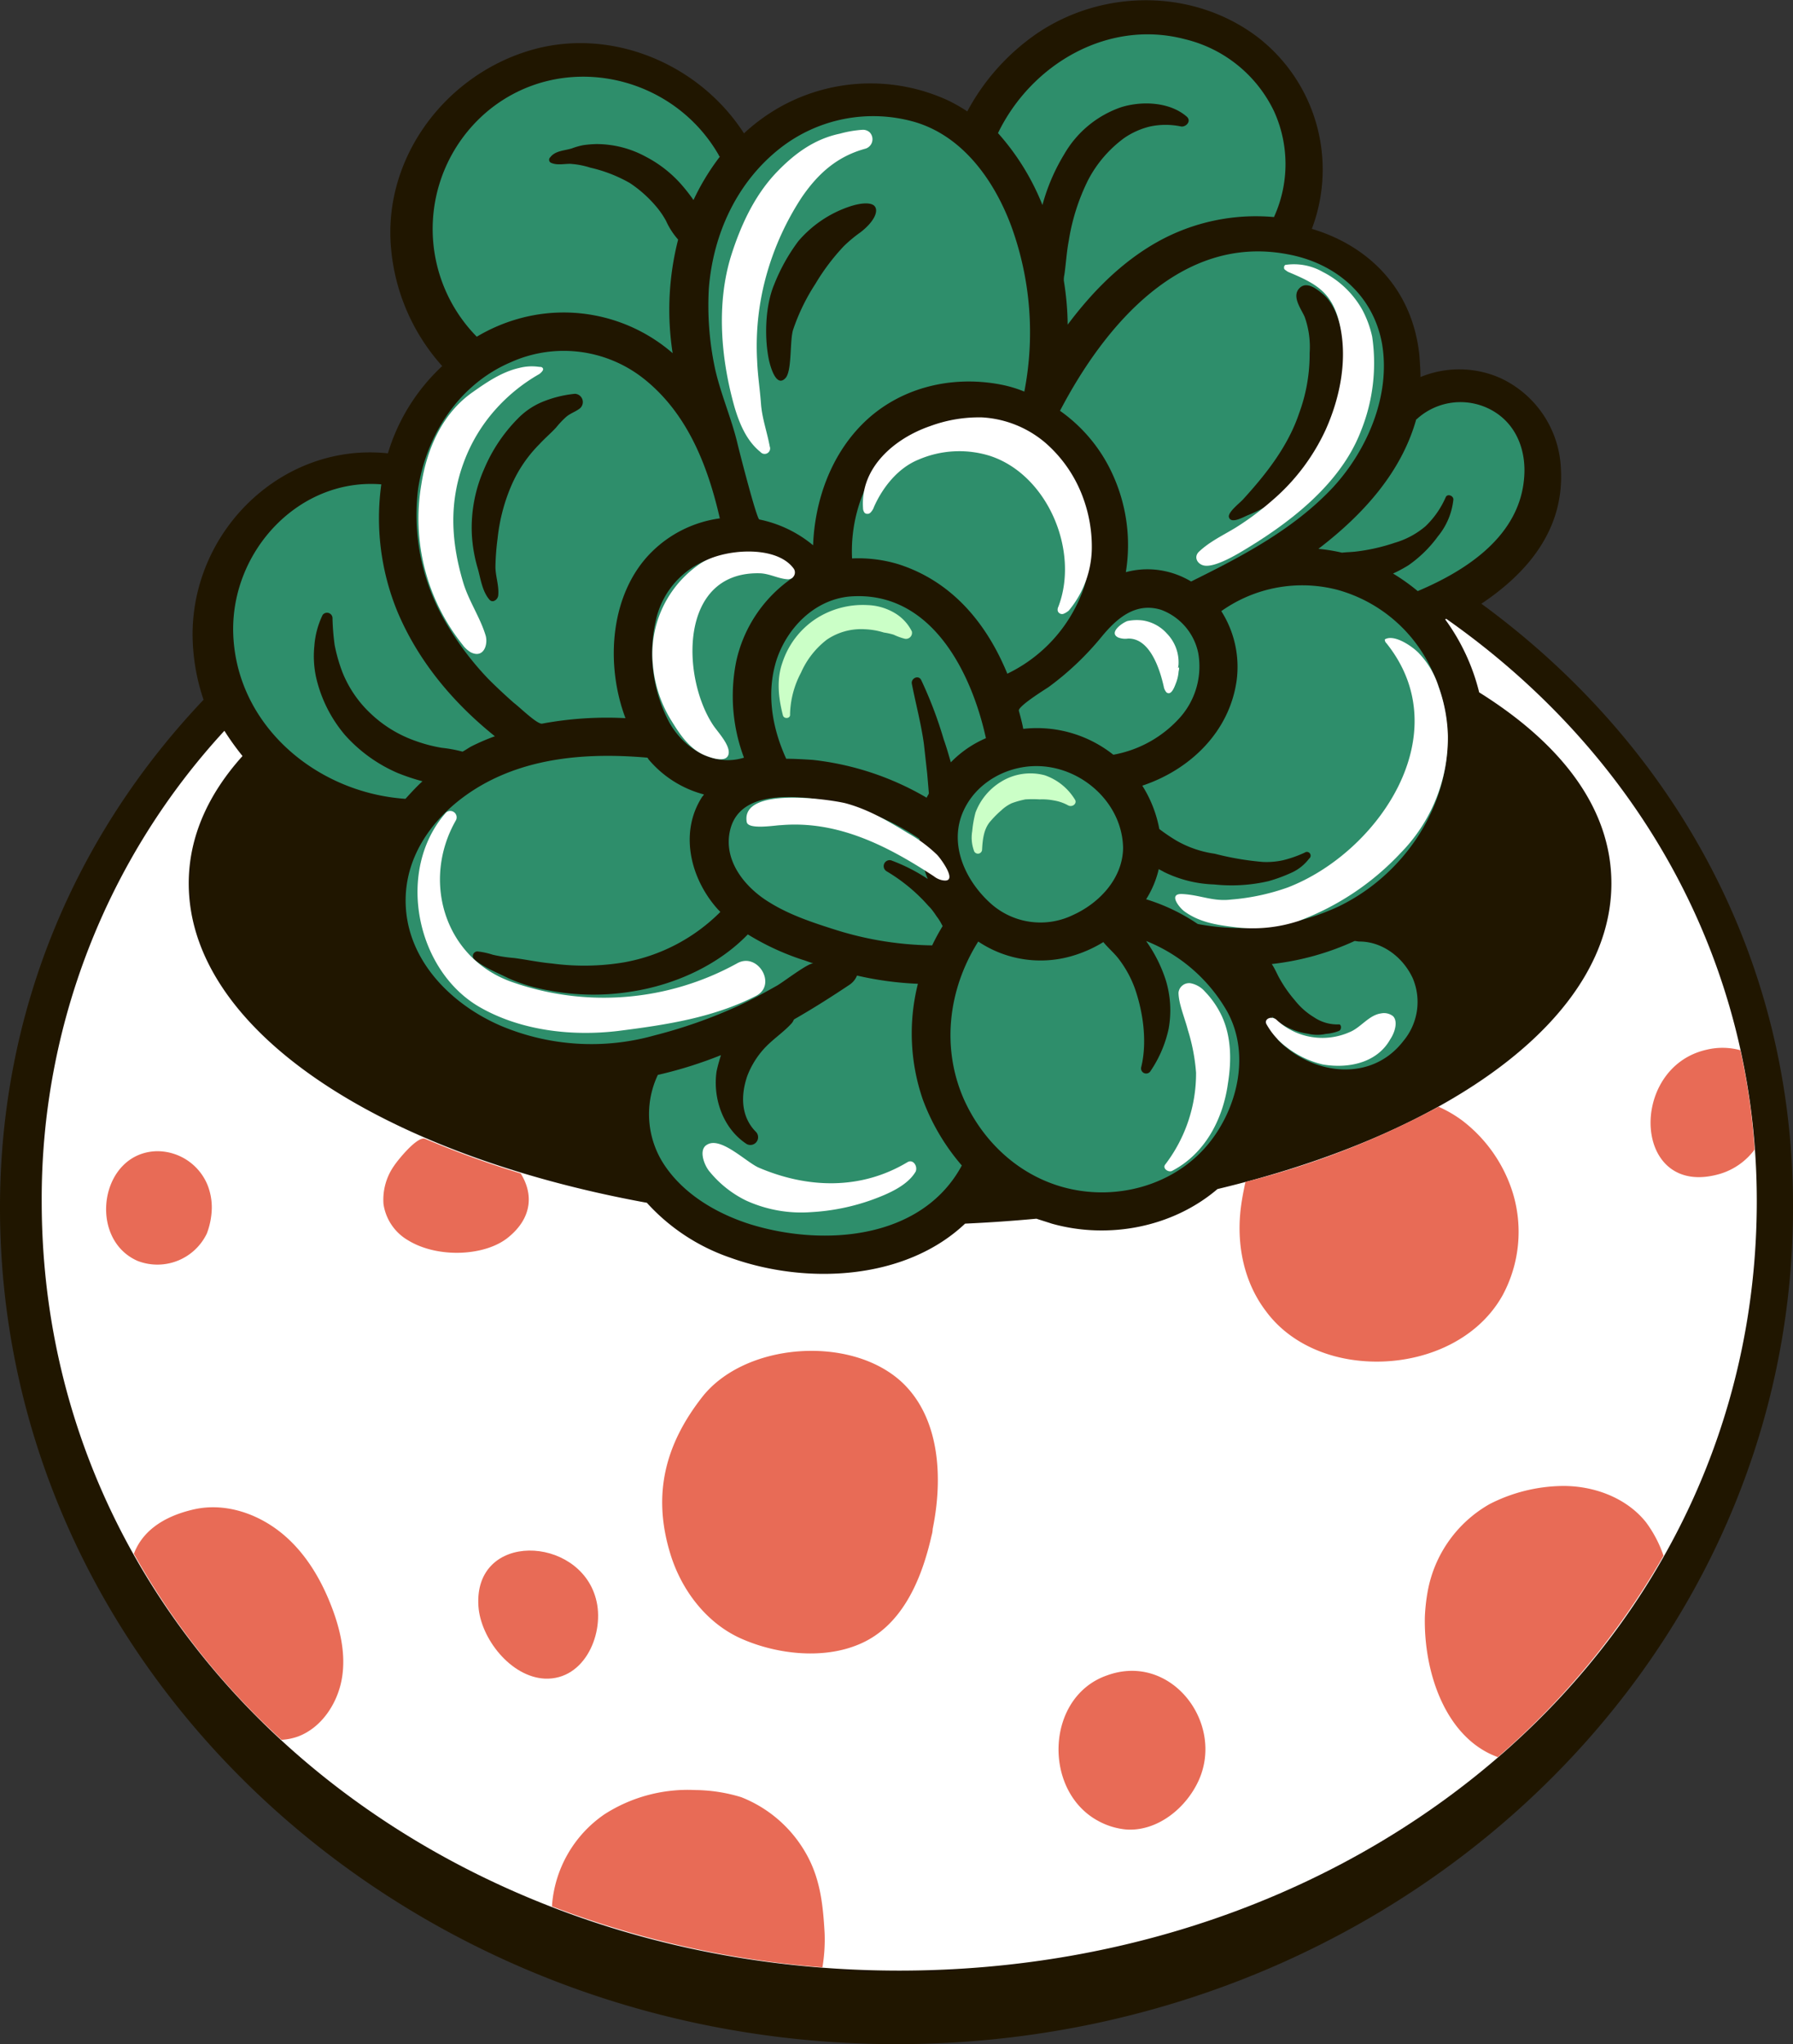 <svg xmlns="http://www.w3.org/2000/svg" viewBox="0 0 326.8 372.45"><rect x="0" y="0" width="326.8" height="372.45" fill="#333333" stroke="none"/><defs><style>.cls-1{fill:#201600;}.cls-2{fill:#2e8e6b;}.cls-3{fill:#fff;}.cls-4{fill:#e86b56;}.cls-5{fill:#cbffc7;}</style></defs><g id="Layer_2" data-name="Layer 2"><g id="Слой_1" data-name="Слой 1"><path class="cls-1" d="M270,110c8.4-5.6,15.1-13.5,14.5-24.5a19.06,19.06,0,0,0-11-16.6,18.53,18.53,0,0,0-14.6-.2c0-1.3-.1-2.6-.2-4-1.3-12.3-9.5-20-19.6-23a30.48,30.48,0,0,0-9.7-34.8c-11.7-9-28.3-9-40.4-.8a40.27,40.27,0,0,0-12.7,14.2,29.13,29.13,0,0,0-3.5-2,33.8,33.8,0,0,0-29.9.8,34.53,34.53,0,0,0-7.3,5.2c-8.3-12.9-24.8-19.7-39.7-14.9-15.3,4.9-26.2,19.9-24.6,36.1a36.91,36.91,0,0,0,9.3,21.2,35.76,35.76,0,0,0-9.9,15.9c-18.9-2-35.4,13.6-35.6,32.7a37.6,37.6,0,0,0,2,12.2C13.8,152.05,0,184.05,0,220.05c0,84,73.3,152.4,163.4,152.4s163.4-68.4,163.4-152.4C326.9,174.75,305.2,135.75,270,110Z"/><path class="cls-2" d="M118,138.05c-10.3-.9-21.1-.2-30.2,5-8.2,4.7-14.6,12.8-13.8,22.7s8.7,17.5,17.4,21.2a42.48,42.48,0,0,0,27.9,1.7,90.17,90.17,0,0,0,15.1-5.3c2.4-1.1,4.8-2.4,7.1-3.7,1-.5,6-4.4,6.8-4.1-.7-.2-1.4-.5-2.1-.7a46.79,46.79,0,0,1-9.9-4.6c-5.5,5.7-13.4,9.2-21.1,10.4a43.1,43.1,0,0,1-15.2-.2,30.77,30.77,0,0,1-7.3-2.2c-2-1-4.6-2-6.3-3.5a.84.84,0,0,1,.6-1.4,14,14,0,0,1,2.8.6,26.29,26.29,0,0,0,3.9.6c2.3.3,4.6.8,6.9,1a44.21,44.21,0,0,0,13.1-.2,33,33,0,0,0,17.6-9.2l-.4-.4c-5-5.5-7.2-14-2.9-20.6a1.38,1.38,0,0,0,.3-.4,19.76,19.76,0,0,1-10.1-6.4A1.44,1.44,0,0,0,118,138.05Z"/><path class="cls-2" d="M162.4,156.75a32.46,32.46,0,0,1,6.7,3.4,20.26,20.26,0,0,1-1.5-7.3,44.72,44.72,0,0,0-20.9-7.5c-5.1-.4-12.1-.2-13.6,5.8-1.4,5.6,2.7,10.6,7.2,13.3,3.7,2.3,8,3.7,12.1,5a61,61,0,0,0,17.5,2.8,39,39,0,0,1,1.9-3.5.35.35,0,0,0-.1-.2,8.64,8.64,0,0,0-1-1.6,14.31,14.31,0,0,0-1.1-1.5c-.5-.5-1-1.1-1.5-1.6a31.78,31.78,0,0,0-6.5-5.1A1.09,1.09,0,0,1,162.4,156.75Z"/><path class="cls-2" d="M141.6,120.05c-2,6.1-.9,12.5,1.7,18.2,1.6,0,3.2.1,4.8.2a52.24,52.24,0,0,1,20.8,6.9c.1-.3.3-.5.4-.8L169,141l-.6-5.4c-.5-3.7-1.5-7.4-2.2-11-.2-1,1.2-1.7,1.7-.7a74.69,74.69,0,0,1,4.1,10.8c.5,1.4.9,2.8,1.3,4.2a19.81,19.81,0,0,1,6.4-4.4c-2.7-12.3-10.2-27.1-25-25.8C148.5,109.35,143.6,114.25,141.6,120.05Z"/><path class="cls-2" d="M131,101.35a15.39,15.39,0,0,0-11.4,11.4,27,27,0,0,0,2.4,18.9c2.7,4.8,8.1,8.1,13.6,6.4a31.91,31.91,0,0,1-1.4-17.6,24.85,24.85,0,0,1,10.3-15.2A14.93,14.93,0,0,0,131,101.35Z"/><path class="cls-2" d="M177.7,76.55a20.27,20.27,0,0,0-17.9,8.6,28,28,0,0,0-4.5,16.6,25.13,25.13,0,0,1,8.6,1.1c9.8,3.2,16,10.9,19.7,19.9a27.25,27.25,0,0,0,14-15.8C201.9,93.25,192.8,77.25,177.7,76.55Z"/><path class="cls-2" d="M261.4,123.05a26.79,26.79,0,0,0-17.7-15.6,25.49,25.49,0,0,0-21.1,3.9,18.91,18.91,0,0,1,2.8,12.6c-1.3,9.4-8.5,16.3-17.2,19.2a22.49,22.49,0,0,1,3.1,7.9,33.68,33.68,0,0,0,3.1,2.1,19.42,19.42,0,0,0,7,2.4,52.21,52.21,0,0,0,8.8,1.5,14.21,14.21,0,0,0,3.6-.3,21.19,21.19,0,0,0,4-1.4.68.68,0,0,1,.8,1.1,8.32,8.32,0,0,1-3.3,2.6,28.64,28.64,0,0,1-4.1,1.5,29.91,29.91,0,0,1-9.9.6,22.32,22.32,0,0,1-9.2-2.3c-.3-.2-.6-.3-.9-.5a17.83,17.83,0,0,1-2.3,5.5,35.29,35.29,0,0,1,9.4,4.5,42.08,42.08,0,0,0,25.7-3.2C259.3,157.75,268.5,139.45,261.4,123.05Z"/><path class="cls-2" d="M218.4,119a10.7,10.7,0,0,0-6.8-7.9c-4.6-1.4-8,1.5-10.8,4.9a52.89,52.89,0,0,1-9.7,9.2c-.6.4-5.6,3.5-5.4,4.3.3,1.1.6,2.2.8,3.3a22.4,22.4,0,0,1,16.4,4.7h.1a21.37,21.37,0,0,0,12.1-6.8A14,14,0,0,0,218.4,119Z"/><path class="cls-2" d="M240.3,100a32.09,32.09,0,0,1,4.3.7c.8-.1,1.7-.1,2.5-.2a34.73,34.73,0,0,0,7.1-1.6,15.21,15.21,0,0,0,5.6-3,16.35,16.35,0,0,0,3.7-5.3c.3-.7,1.4-.3,1.4.4a12.55,12.55,0,0,1-2.8,6.7,22.65,22.65,0,0,1-5.4,5.3,24.87,24.87,0,0,1-2.8,1.5,36.49,36.49,0,0,1,4.5,3.2c9-3.8,18.6-10.1,19.4-20.7.4-4.9-1.4-9.7-5.8-12.2a11.79,11.79,0,0,0-13.7,1.5c-.1.1-.2.1-.2.2C255.4,86,248.6,93.65,240.3,100Z"/><path class="cls-2" d="M244,187.85a7.37,7.37,0,0,1-1.4.4c-.4.1-.9.1-1.3.2a7.15,7.15,0,0,1-2.9-.1,12.32,12.32,0,0,1-5.3-2.1,6.89,6.89,0,0,1-1.3-1.1c0,.1.1.1.1.2a18.9,18.9,0,0,1,1,4.1c6.2,6.4,17,7.9,22.9.2a11.08,11.08,0,0,0,1.7-11.4c-1.8-3.9-5.6-6.7-9.7-6.7-.3,0-.7-.1-.9-.1a49.19,49.19,0,0,1-15.1,4.2c.6.9,1,1.9,1.4,2.6a23.71,23.71,0,0,0,2.8,4,13,13,0,0,0,3.5,3.1,7.58,7.58,0,0,0,4.5,1.3C244.5,186.55,244.6,187.65,244,187.85Z"/><path class="cls-2" d="M190.3,139.65c-6.3-.6-12.9,2.9-15.1,9.1-2,5.8,1,11.9,5.3,15.8a13.58,13.58,0,0,0,15,2.2c4.9-2.2,9.1-6.7,9.2-12.2C204.6,146.75,197.9,140.35,190.3,139.65Z"/><path class="cls-2" d="M94.6,58.05a30.31,30.31,0,0,1,28,6.3,51.54,51.54,0,0,1,1-20.7h0a13.25,13.25,0,0,1-2.2-3.4,15.64,15.64,0,0,0-1.7-2.5,22.73,22.73,0,0,0-4.9-4.4,26.28,26.28,0,0,0-7.2-2.8,15.14,15.14,0,0,0-3.7-.7c-1.2,0-2.4.3-3.5-.2a.61.61,0,0,1-.1-1c.9-1.2,2.6-1.2,3.9-1.6a12.88,12.88,0,0,1,2.1-.6,19.42,19.42,0,0,1,2.4-.2,18.82,18.82,0,0,1,9,2.3,22.37,22.37,0,0,1,6.6,5.2,31.75,31.75,0,0,1,2.1,2.7,42.73,42.73,0,0,1,4.8-7.9c-.1-.1-.2-.2-.2-.3-8.5-14.8-28.6-19.1-42-8.1a28,28,0,0,0-2.1,41.2A31.38,31.38,0,0,1,94.6,58.05Z"/><path class="cls-2" d="M136.7,223.05c13.2,4.1,31.1,2.9,38.5-10.5,0-.1.1-.1.1-.2a39.27,39.27,0,0,1-7.1-12,37,37,0,0,1-.9-21.1,60.41,60.41,0,0,1-11.1-1.5,3.66,3.66,0,0,1-1.4,1.7c-3.3,2.2-6.6,4.3-10.1,6.3a2.36,2.36,0,0,1-.6.9c-1.5,1.6-3.4,2.8-5,4.6a15.8,15.8,0,0,0-2.9,4.8c-1.2,3.5-1.2,7.4,1.6,10.2a1.41,1.41,0,0,1-1.7,2.2c-4.3-2.8-6.2-8.3-5.5-13.2.2-1,.5-2,.8-3a76.66,76.66,0,0,1-11.5,3.6,16.74,16.74,0,0,0,.8,15.8C124.2,217.35,130.4,221.05,136.7,223.05Z"/><path class="cls-2" d="M98.8,131.85a64.47,64.47,0,0,1,15.2-1c-3.8-10.1-2.7-22.9,4.8-30.3a21.77,21.77,0,0,1,12.4-6.1c-2.2-9.6-5.9-19.1-13.8-25.4A23.51,23.51,0,0,0,93.1,66c-9.4,4-15.4,13.2-16.9,23.1a38.62,38.62,0,0,0,5.1,24.4,54.63,54.63,0,0,0,7.7,10.2c1.5,1.5,3.1,3,4.7,4.4C94.6,128.75,97.9,132,98.8,131.85Zm-8-23.3c-.1.7-1,1.4-1.6.7-1.3-1.5-1.6-3.8-2.1-5.6a26.84,26.84,0,0,1-1.1-6.3,26.41,26.41,0,0,1,2.2-11.8,29.14,29.14,0,0,1,6.2-9.3,13.44,13.44,0,0,1,4.9-3.2,21,21,0,0,1,5.5-1.3,1.51,1.51,0,0,1,.7,2.8c-.7.5-1.6.8-2.3,1.4a16.18,16.18,0,0,0-1.8,1.9c-1,1.1-2.1,2-3.1,3.1a24.33,24.33,0,0,0-5,7.3,33,33,0,0,0-2.6,9.8,45.5,45.5,0,0,0-.4,5.2C90.3,105,91,106.75,90.8,108.55Z"/><path class="cls-3" d="M263.6,112.75c-.1,0-.1.1-.2.1a37.72,37.72,0,0,1,6.2,13.3c15.2,9.5,24.1,21.3,24.1,34.8,0,24.4-29.2,45.5-71.8,55.7-8.2,7-19.9,9.2-30.2,6.3-.9-.3-1.9-.6-2.8-.9-4.3.4-8.6.7-13,.9-10.9,10.3-28.9,11.2-42.8,6.2a36.43,36.43,0,0,1-15.2-10c-48.8-8.9-83.5-31.6-83.5-58.2,0-8.4,3.5-16.2,9.8-23.2a48.43,48.43,0,0,1-3.3-4.6,125.8,125.8,0,0,0-33.3,85.7c0,80.2,70.1,140.2,156.3,140.2s156.3-60,156.3-140.2C320.2,175,298.5,137.25,263.6,112.75Z"/><path class="cls-2" d="M73.9,145.55c1-1.1,2-2.2,3.1-3.2a39.56,39.56,0,0,1-4.5-1.5,27.4,27.4,0,0,1-9.6-6.9,24.71,24.71,0,0,1-5.3-10.6,18.24,18.24,0,0,1-.3-5.7,15.53,15.53,0,0,1,1.5-5.6,1,1,0,0,1,1.8.5,42.1,42.1,0,0,0,.4,5,30.06,30.06,0,0,0,1.4,4.9,21,21,0,0,0,5.2,7.6,22.75,22.75,0,0,0,8,4.9,27.2,27.2,0,0,0,4.9,1.3,25.34,25.34,0,0,1,3.8.7c.6-.3,1.1-.7,1.7-1a37.89,37.89,0,0,1,4.2-1.8c-7.6-6.1-14-13.7-17.8-22.8a44.78,44.78,0,0,1-2.9-23.1c-14.9-1.2-27.3,12-27,26.9C42.9,132.05,57.6,144.45,73.9,145.55Z"/><path class="cls-2" d="M196.2,216.85c9.1,1.6,18.8-1.6,24.5-9,5-6.5,7.1-16,3-23.5a29.65,29.65,0,0,0-14.8-12.9c.1.1.1.2.2.3a26.08,26.08,0,0,1,3.4,6.9,18.79,18.79,0,0,1,.5,8.8,21.93,21.93,0,0,1-3.3,7.7.93.93,0,0,1-1.7-.7c1.1-4.5.4-9.8-1.1-14.2a20,20,0,0,0-2.9-5.4c-.8-1.1-2-2.1-2.9-3.2a23.4,23.4,0,0,1-5.6,2.5,20.4,20.4,0,0,1-17.2-2.6c-5.5,8.7-6.8,19.5-2.5,29C179.7,209,187.1,215.25,196.2,216.85Z"/><path class="cls-2" d="M130.3,67.05c1,4.6,3,9.1,4.1,13.7.3,1.3,3.5,13.8,4,13.9a22.3,22.3,0,0,1,9.8,4.7c.3-8.1,3.2-16.3,9-22.1,6.6-6.6,16.1-8.9,25.1-7.2a22.26,22.26,0,0,1,4.4,1.3,56.51,56.51,0,0,0-2.4-30.2c-3.1-8.3-8.8-16.3-17.5-18.9A27.51,27.51,0,0,0,142.2,27c-7.9,6.2-12.2,15.6-13,25.5A55,55,0,0,0,130.3,67.05Zm10.8-15.2a34,34,0,0,1,4.4-7.9,21.16,21.16,0,0,1,9.3-6.3c2.4-.8,3.9-.7,4.5-.2,1,.9,0,3-2.5,4.9a24.84,24.84,0,0,0-3,2.5,39,39,0,0,0-5.2,6.9,36.62,36.62,0,0,0-4,8.2c-.7,1.9-.2,7.5-1.4,8.9-1.7,1.9-2.8-2-3.1-3.5C139.3,61.25,139.5,55.65,141.1,51.85Z"/><path class="cls-2" d="M194,28.05a19.17,19.17,0,0,1,10.3-8.5c3.8-1.2,8.9-1,12,1.7.9.8-.1,1.9-1,1.8a13.69,13.69,0,0,0-5.7,0,14.15,14.15,0,0,0-4.7,2.1,22.24,22.24,0,0,0-6.6,7.7,38.2,38.2,0,0,0-3.5,11c-.4,2.1-.5,4.1-.8,6.2a4.1,4.1,0,0,0-.1,1.1,52.87,52.87,0,0,1,.7,8c4.5-6,9.8-11.4,16.4-15.1a36.79,36.79,0,0,1,21.2-4.5,23.22,23.22,0,0,0,0-19.3A24.28,24.28,0,0,0,216,7.15c-14-3.7-28,4.5-34.1,17.1a44.23,44.23,0,0,1,8.1,13.1A35.76,35.76,0,0,1,194,28.05Z"/><path class="cls-2" d="M251.9,62.65c-1.6-8.9-8.5-14.7-17.1-16.3-19.5-3.8-33.5,13-41.6,28.5a28.61,28.61,0,0,1,9.6,11.6,30.9,30.9,0,0,1,2.4,17.8,15.08,15.08,0,0,1,4.8-.5,15.59,15.59,0,0,1,7.1,2.2c9.3-4.6,18.7-9.5,25.9-17.2C249.2,82,253.5,72.05,251.9,62.65Zm-8.8,13.9c-2.9,7.8-7.7,14.1-15.6,17.3-.8.3-3.1,1.7-3.5.4-.3-.9,2.1-2.7,2.6-3.3,4.2-4.6,8.2-9.7,10.2-15.7a30.88,30.88,0,0,0,1.9-10.9,16.27,16.27,0,0,0-.9-6.6c-.6-1.4-2.4-3.7-1-5.2s3.4.3,4.4,1.1c2.5,2.2,3.5,6.5,3.7,9.7A29.63,29.63,0,0,1,243.1,76.55Z"/><path class="cls-3" d="M94.6,67.05c-3.1.7-5.9,2.6-8.3,4.3-5.7,3.9-8.5,10.5-9.5,16.9a36.81,36.81,0,0,0,7.5,29.2,5,5,0,0,0,1.5,1.4c2.4,1.2,3.2-1.5,2.7-3.1-1-3.3-3.1-6.3-4.1-9.7-2.2-7.4-2.6-14.6.2-22a30,30,0,0,1,5.5-9.2,31.65,31.65,0,0,1,8.2-6.7c.4-.3.9-.8.6-1.1-.1-.2-.4-.2-.6-.2A9.16,9.16,0,0,0,94.6,67.05Z"/><path class="cls-3" d="M157.2,23.65a20.41,20.41,0,0,0-4.1.7c-4.8,1-8.5,3.8-11.8,7.3-3.9,4.2-6.3,9.5-8,14.8-2.8,8.9-1.9,19,.6,27.8.9,3,2.2,6.1,4.7,8.1a1,1,0,0,0,1.7-1c-.5-2.7-1.4-5.1-1.6-7.8s-.6-5.2-.7-7.8a48.05,48.05,0,0,1,1.8-16A50.66,50.66,0,0,1,146.1,36c3-4.4,6.5-7.5,11.6-8.9a1.8,1.8,0,0,0,.8-3A1.84,1.84,0,0,0,157.2,23.65Z"/><path class="cls-3" d="M144.7,103.65c-3.2-4.5-13-3.6-17-1a19.85,19.85,0,0,0-8.7,18.5,22.89,22.89,0,0,0,3.4,10.2c1.6,2.6,3.4,5.3,6.4,6.4,1.3.5,3.7,1.2,4-.4s-2-4-2.8-5.2c-5.8-8.7-6.3-27.9,8.3-27.7,1.9,0,3.5,1,5.3,1.1A1.25,1.25,0,0,0,144.7,103.65Z"/><path class="cls-3" d="M199,99.75a25.83,25.83,0,0,0-1.5-8.8,24.3,24.3,0,0,0-7-10.3,19.5,19.5,0,0,0-11.5-4.6,25.66,25.66,0,0,0-9.5,1.6c-6.4,2.2-12.7,7.5-12.2,14.9a1.4,1.4,0,0,0,.3.9.79.79,0,0,0,1.1-.1,2.66,2.66,0,0,0,.6-1c1.6-3.6,4.4-7.1,8.1-8.6a18.77,18.77,0,0,1,13-.7c10.5,3.4,16.4,17.3,12.5,27.5a1.13,1.13,0,0,0-.1.8.83.83,0,0,0,1,.5,3.33,3.33,0,0,0,1-.6A18.1,18.1,0,0,0,199,99.75Z"/><path class="cls-3" d="M214.8,121.15a7.52,7.52,0,0,0-2.1-5.7,7.4,7.4,0,0,0-4.4-2.4,8.68,8.68,0,0,0-2.8.1c-.9.3-3.5,2.1-1.7,3a3.59,3.59,0,0,0,1.8.2c4-.1,5.8,5.6,6.5,8.7a2.22,2.22,0,0,0,.5,1.1c.9.7,1.5-1.1,1.7-1.6a7.34,7.34,0,0,0,.5-2c0-.2.1-.5.1-.7v-.3C214.7,121.85,214.7,121.75,214.8,121.15Z"/><path class="cls-3" d="M165.4,151.75c-3.6-2.2-7.2-4.3-11.3-5.4-2.9-.7-19.1-3.1-18,3.4.2,1.5,5.3.6,6.2.6,10.4-.9,19.5,3.8,27.9,9.3a3.69,3.69,0,0,0,1.4.7c3.4.8-.2-4-.8-4.6A26,26,0,0,0,165.4,151.75Z"/><path class="cls-3" d="M134.3,175.55a50.31,50.31,0,0,1-41.2,3.3c-12.1-4.4-16.3-18.4-10-29.4a1.16,1.16,0,0,0-1.8-1.4c-9.3,10.5-5.5,29,6.4,35.6,7.3,4.1,16.4,5.2,24.9,4.2,8.7-1.1,17.4-2.4,25.2-6.4C141.7,179.45,138.1,173.35,134.3,175.55Z"/><path class="cls-3" d="M165.4,211.75c-8.5,5.1-18.2,4.8-27.1,1-2.3-1-6.9-5.7-9.4-4.2-1.7.9-.5,3.9.5,5a19.8,19.8,0,0,0,6.6,5.2,24.25,24.25,0,0,0,11.9,2.1,39.2,39.2,0,0,0,11.2-2.3c2.7-1,6.3-2.5,7.8-5.1C167.3,212.45,166.4,211.15,165.4,211.75Z"/><path class="cls-3" d="M263.9,134a28.57,28.57,0,0,0-1.7-8.9,15.57,15.57,0,0,0-3.7-6.2c-1.2-1.2-4.4-3.4-6.1-2.4a.91.91,0,0,0,.3.7c13.3,16.6-1.6,38.2-18,44.5a40.28,40.28,0,0,1-10.3,2.2c-3.3.4-5.5-.8-8.8-1-2.8-.2-.7,2.4.2,3.1,2.7,2,5.8,2.5,9,2.9a26.63,26.63,0,0,0,11.9-1.1,48.7,48.7,0,0,0,18.6-12.4A30,30,0,0,0,263.9,134Z"/><path class="cls-3" d="M222.7,185.15a16.49,16.49,0,0,0-3.1-4.5,4.61,4.61,0,0,0-2.6-1.5,1.94,1.94,0,0,0-2.2,1.7c0,2,1.2,4.8,1.7,6.8a34.7,34.7,0,0,1,1.5,7.8,27.32,27.32,0,0,1-5.6,16.7c-.6.7.5,1.5,1.2,1.2,6-3.1,9.3-9.4,10.2-15.9C224.5,193.15,224.4,188.85,222.7,185.15Z"/><path class="cls-3" d="M253.9,185.15a2.67,2.67,0,0,0-2.2-.5c-2.2.3-3.7,2.6-5.7,3.4a12.25,12.25,0,0,1-13.4-2.3c-.9-.7-2.2-.1-1.8.8a13.49,13.49,0,0,0,3.9,4.4,17.19,17.19,0,0,0,6.4,3c4.7.8,9.9-.3,12.3-4.6C254.3,188,254.8,186.05,253.9,185.15Z"/><path class="cls-3" d="M248.3,56.45a17.12,17.12,0,0,0-7.2-6.9,10.56,10.56,0,0,0-6.7-1.3c-.1,0-.2,0-.2.1-.2.1-.2.5-.1.7a4.23,4.23,0,0,0,.7.5c5,2.1,7.9,3.6,9.3,9.2,1.6,6.5.2,13.6-2.5,19.6a37.81,37.81,0,0,1-9.8,12.9,51.22,51.22,0,0,1-6.6,4.9c-2.3,1.4-4.7,2.5-6.7,4.4-1,1-.2,2.3,1,2.5,1.7.3,4.8-1.4,6.2-2.2,8.9-5.2,18.5-12.4,22.3-22.2a33.1,33.1,0,0,0,2.1-17.3A19,19,0,0,0,248.3,56.45Z"/><path class="cls-4" d="M150.3,352.25c-.3-5.3-.8-10.2-3.6-14.9a23.4,23.4,0,0,0-11.6-9.9,29.48,29.48,0,0,0-8.4-1.3,28.1,28.1,0,0,0-16.5,4.4,22.08,22.08,0,0,0-9.6,16.8,176.33,176.33,0,0,0,49.3,11.1A30.79,30.79,0,0,0,150.3,352.25Z"/><path class="cls-4" d="M25.1,229.75a10,10,0,0,0,12.6-5,13.86,13.86,0,0,0,.9-4.5,11.08,11.08,0,0,0-.8-4.4,9.93,9.93,0,0,0-9.2-6.1C18.2,210,15.9,225.75,25.1,229.75Z"/><path class="cls-4" d="M87.2,292.65c.4,5.9,5.9,12.9,12.1,13.2,7.4.3,11-8.5,9.3-14.6C105.5,279.75,86.3,279,87.2,292.65Z"/><path class="cls-4" d="M51.3,317a10.66,10.66,0,0,0,3-.6c4.3-1.6,7.2-6,8-10.5s-.3-9.2-2-13.5c-2-5.1-5-10-9.4-13.4s-10.1-5.2-15.5-4c-6.2,1.4-9.6,4.4-11,8.1A135.45,135.45,0,0,0,51.3,317Z"/><path class="cls-4" d="M74.4,226c5.4,3.3,14.1,2.9,18.3-.6,4.5-3.7,4.4-8.1,2.2-11.6a176,176,0,0,1-17.4-6.3c-1.4-.6-5,3.9-5.6,4.8a10.72,10.72,0,0,0-2,7.1A9.17,9.17,0,0,0,74.4,226Z"/><path class="cls-4" d="M317.2,191.35a12.33,12.33,0,0,0-6.1-.1c-14.5,3.2-13.6,27.4,2.5,22.6a12.23,12.23,0,0,0,6.2-4.4A119.56,119.56,0,0,0,317.2,191.35Z"/><path class="cls-4" d="M303.2,283.45a22.19,22.19,0,0,0-3.2-6.1c-3.6-4.5-9.6-6.7-15.4-6.6a29.9,29.9,0,0,0-13.1,3.3,23,23,0,0,0-11.3,16,34.08,34.08,0,0,0-.5,4.6c-.2,10.3,3.9,22.1,13.3,25.5A141.29,141.29,0,0,0,303.2,283.45Z"/><path class="cls-4" d="M247.1,247.85c10.3,1.3,21.7-2.7,26.8-11.9a24.35,24.35,0,0,0,1.8-18.7,26.49,26.49,0,0,0-9.2-13.1,23,23,0,0,0-4.3-2.5,152,152,0,0,1-35.2,13.7c-.3,1.4-.6,2.9-.8,4.4-.9,6.7.4,13.7,4.5,19.1C234.5,244.05,240.6,247.05,247.1,247.85Z"/><path class="cls-4" d="M200.3,331.85a13.08,13.08,0,0,0,5.1,1.5c5.6.3,10.8-3.9,13.1-9,4.7-10.5-5.1-23.3-16.7-19.1C190.5,309.15,190,326.45,200.3,331.85Z"/><path class="cls-4" d="M170,278.55c1.9-9.3,1.3-20.1-5.5-26.6-9.3-8.8-28.8-7.4-36.6,2.7-6.6,8.5-9,17.5-5.8,28.2,2,6.8,6.7,13,13.2,15.8,6.2,2.7,14.4,3.7,20.9,1.1,8.2-3.2,11.8-12,13.6-20A5,5,0,0,0,170,278.55Z"/><path class="cls-5" d="M195.9,145.65a10.39,10.39,0,0,0-5.5-4.4,10.15,10.15,0,0,0-7.8,1.1,11.19,11.19,0,0,0-4.8,5.7,20.21,20.21,0,0,0-.6,3.4,7,7,0,0,0,.3,3.5.76.76,0,0,0,1.5-.2c.1-1.8.3-3.8,1.6-5.2a17,17,0,0,1,1.9-1.9,7.16,7.16,0,0,1,1.9-1.3,16.15,16.15,0,0,1,2.5-.7,22.53,22.53,0,0,1,2.6,0,11,11,0,0,1,2.6.2,8,8,0,0,1,2.6.9C195.5,147.15,196.4,146.35,195.9,145.65Z"/><path class="cls-5" d="M166.2,115.05a8.06,8.06,0,0,0-3.2-3.4,10.32,10.32,0,0,0-4.9-1.4,15.69,15.69,0,0,0-9.4,2.5,15.22,15.22,0,0,0-6.1,8c-1.1,3.1-.7,6.5.1,9.6.2.7,1.4.6,1.3-.2a16.88,16.88,0,0,1,2-7.6,15.36,15.36,0,0,1,4.7-6,11.11,11.11,0,0,1,6.9-1.9,13.5,13.5,0,0,1,3.5.6,11.63,11.63,0,0,1,1.8.4,10.66,10.66,0,0,0,1.9.7A1.1,1.1,0,0,0,166.2,115.05Z"/></g></g></svg>